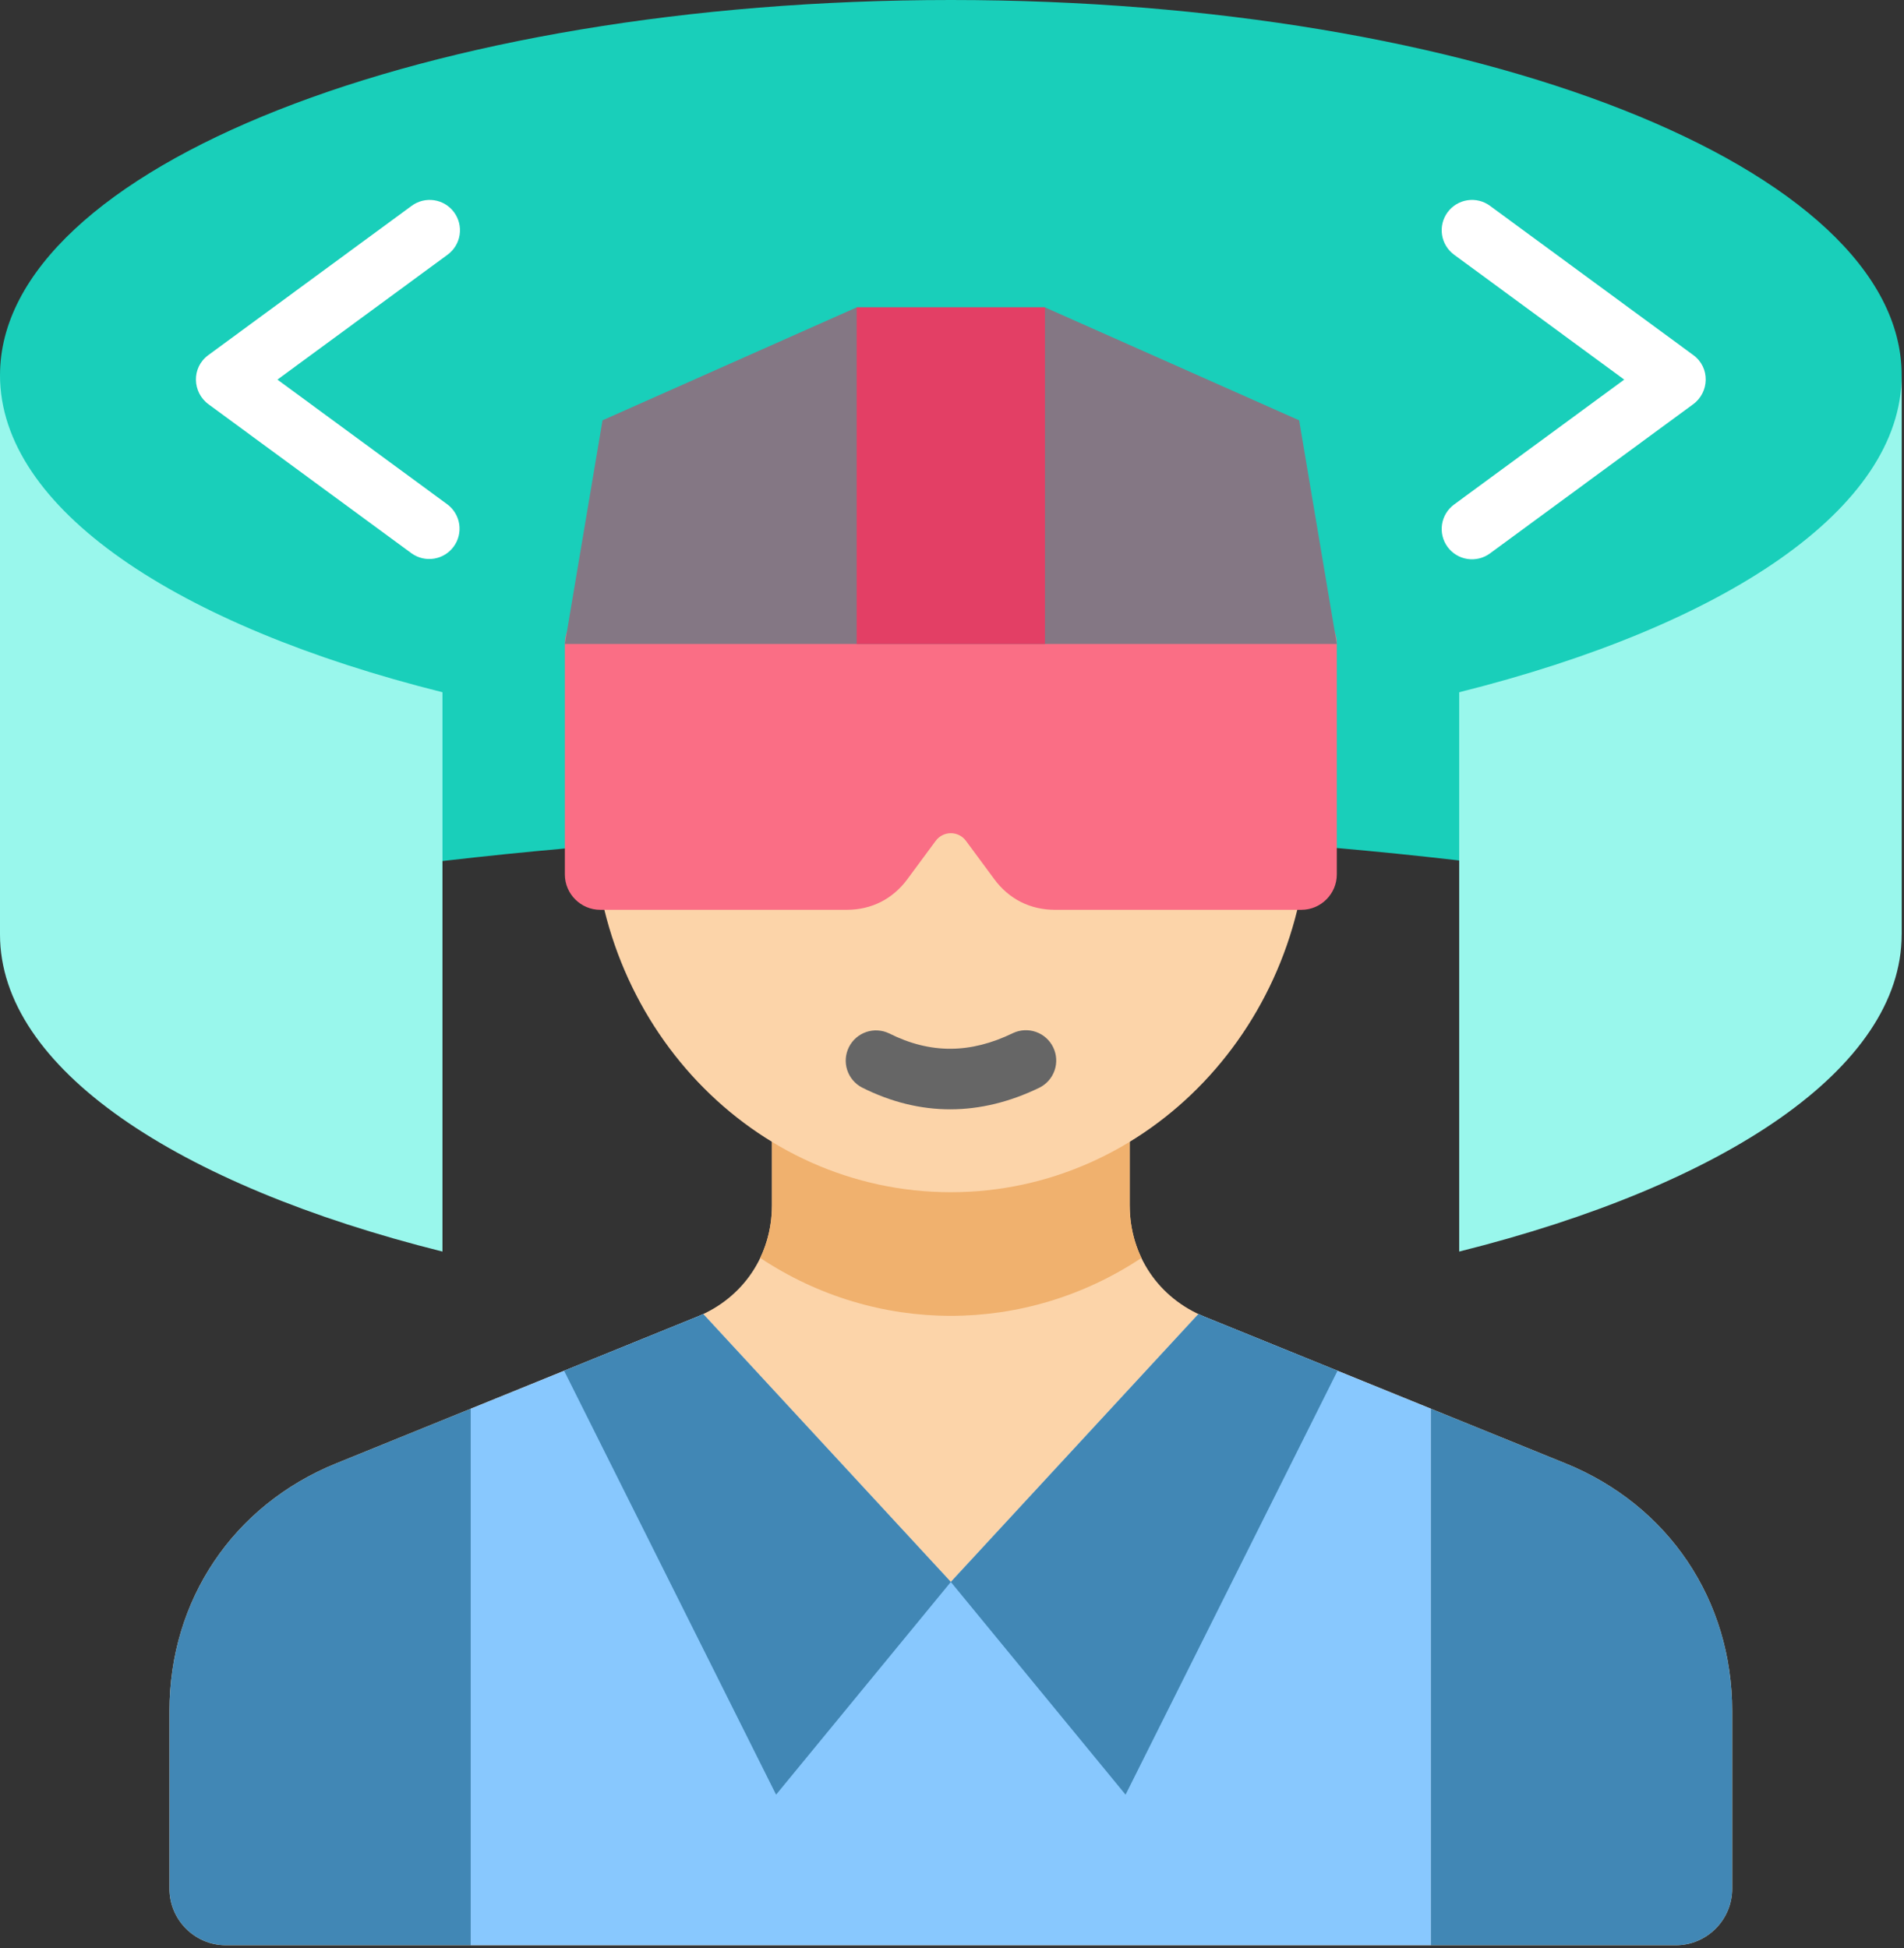 <svg width="428" height="438" viewBox="0 0 428 438" fill="none" xmlns="http://www.w3.org/2000/svg">
<rect x="0" y="0" width="428" height="438" fill="#333333" stroke="none"/>
<g clip-path="url(#clip0_798_31)">
<path fill-rule="evenodd" clip-rule="evenodd" d="M213.736 0C331.78 0 427.473 37.76 427.473 84.341V210.083C284.976 178.945 142.774 179.32 0 210.083V84.341C0 37.761 95.693 0 213.736 0Z" fill="#19CFBA"/>
<path fill-rule="evenodd" clip-rule="evenodd" d="M99.461 281.365C39.685 266.412 0 240.077 0 210.083V84.341C0 114.336 39.685 140.67 99.461 155.622V281.365Z" fill="#99F7EC"/>
<path fill-rule="evenodd" clip-rule="evenodd" d="M389.379 384.661V424.618C389.379 431.613 383.674 437.318 376.68 437.318H50.789C43.794 437.318 38.09 431.613 38.09 424.618V384.661C38.09 359.689 52.436 338.377 75.571 328.978L156.633 296.046C167.061 291.809 173.527 282.203 173.527 270.948V246.859H253.943V270.948C253.943 282.203 260.408 291.81 270.836 296.046L351.898 328.978C375.033 338.377 389.379 359.689 389.379 384.661Z" fill="#FCD4A9"/>
<path fill-rule="evenodd" clip-rule="evenodd" d="M321.662 437.318H105.809V316.694L156.634 296.046C157.125 295.847 157.609 295.635 158.083 295.412L213.735 355.64L269.387 295.412C269.862 295.635 270.344 295.847 270.836 296.046L321.662 316.694V437.318Z" fill="#88C8FE"/>
<path fill-rule="evenodd" clip-rule="evenodd" d="M126.809 308.163L156.635 296.046C157.126 295.847 157.609 295.635 158.084 295.412L213.737 355.64L174.456 403.458L126.809 308.163ZM269.389 295.412C269.863 295.635 270.346 295.847 270.838 296.046L300.664 308.163L253.017 403.458L213.737 355.64L269.389 295.412Z" fill="#4187B5"/>
<path fill-rule="evenodd" clip-rule="evenodd" d="M92.549 46.262C93.271 45.733 94.09 45.351 94.96 45.138C95.829 44.926 96.733 44.886 97.617 45.023C98.502 45.159 99.352 45.468 100.117 45.933C100.882 46.398 101.549 47.008 102.078 47.73C102.607 48.453 102.989 49.272 103.202 50.142C103.414 51.011 103.454 51.914 103.317 52.799C103.181 53.684 102.872 54.533 102.407 55.299C101.942 56.064 101.332 56.73 100.61 57.26L62.363 85.342L100.61 113.423C102.033 114.505 102.975 116.103 103.232 117.872C103.489 119.642 103.041 121.441 101.984 122.883C100.927 124.325 99.345 125.295 97.581 125.582C95.816 125.87 94.009 125.453 92.549 124.421L46.934 90.929C43.205 88.256 42.997 82.644 46.814 79.844L92.549 46.262ZM326.862 57.259C325.404 56.19 324.431 54.585 324.155 52.798C323.88 51.011 324.326 49.188 325.394 47.729C326.463 46.272 328.068 45.298 329.855 45.023C331.642 44.747 333.465 45.193 334.923 46.261L380.658 79.841C384.475 82.641 384.267 88.254 380.538 90.926L334.923 124.418C334.201 124.947 333.382 125.329 332.512 125.542C331.642 125.754 330.739 125.794 329.854 125.657C328.97 125.521 328.12 125.212 327.355 124.747C326.59 124.282 325.923 123.672 325.394 122.949C324.865 122.227 324.483 121.408 324.27 120.538C324.057 119.669 324.018 118.765 324.155 117.881C324.291 116.996 324.6 116.146 325.065 115.381C325.529 114.616 326.14 113.949 326.862 113.42L365.109 85.339L326.862 57.259Z" fill="white"/>
<path fill-rule="evenodd" clip-rule="evenodd" d="M321.661 316.694V437.317H376.681C383.676 437.317 389.38 431.613 389.38 424.618V384.66C389.38 359.689 375.034 338.377 351.899 328.977L321.661 316.694ZM105.808 437.317V316.694L75.571 328.978C52.436 338.377 38.09 359.69 38.09 384.661V424.619C38.09 431.614 43.794 437.318 50.789 437.318H105.808V437.317Z" fill="#4187B5"/>
<path fill-rule="evenodd" clip-rule="evenodd" d="M427.474 210.083C427.474 240.078 387.788 266.412 328.012 281.365V155.622C387.788 140.67 427.474 114.335 427.474 84.341V210.083Z" fill="#99F7EC"/>
<path fill-rule="evenodd" clip-rule="evenodd" d="M170.891 282.802C172.603 279.22 173.527 275.202 173.527 270.948V246.859H253.943V270.948C253.943 275.202 254.867 279.219 256.579 282.801C230.449 300.153 197.021 300.154 170.891 282.802Z" fill="#F0B16E"/>
<path d="M213.736 268.021C258.148 268.021 294.152 230.123 294.152 183.373C294.152 136.623 258.148 98.725 213.736 98.725C169.324 98.725 133.32 136.623 133.32 183.373C133.32 230.123 169.324 268.021 213.736 268.021Z" fill="#FCD4A9"/>
<path fill-rule="evenodd" clip-rule="evenodd" d="M134.926 136.816H292.547C296.922 136.816 300.501 140.395 300.501 144.77V196.581C300.501 200.956 296.922 204.535 292.547 204.535H237.136C231.589 204.535 226.816 202.127 223.518 197.666L217.143 189.038C216.751 188.504 216.238 188.069 215.646 187.769C215.054 187.469 214.401 187.313 213.737 187.313C213.074 187.313 212.42 187.469 211.828 187.769C211.237 188.069 210.724 188.504 210.331 189.038L203.956 197.666C200.659 202.127 195.887 204.535 190.339 204.535H134.926C130.552 204.535 126.973 200.956 126.973 196.581V144.77C126.973 140.396 130.552 136.816 134.926 136.816Z" fill="#FA6E85"/>
<path fill-rule="evenodd" clip-rule="evenodd" d="M126.973 144.77L135.438 94.493L192.575 69.099H234.899L292.036 94.493L300.502 144.77H126.973Z" fill="#847784"/>
<path fill-rule="evenodd" clip-rule="evenodd" d="M192.574 69.099H234.898V144.771H192.574V69.099Z" fill="#E33F65"/>
<path fill-rule="evenodd" clip-rule="evenodd" d="M193.762 244.48C192.182 243.654 190.988 242.24 190.44 240.543C189.891 238.846 190.03 237.001 190.828 235.405C191.625 233.81 193.018 232.591 194.705 232.012C196.392 231.433 198.239 231.539 199.848 232.308C209.213 237.002 218.177 236.868 227.702 232.254C229.328 231.487 231.191 231.393 232.886 231.992C234.58 232.592 235.97 233.837 236.751 235.456C237.533 237.075 237.643 238.937 237.058 240.637C236.473 242.337 235.24 243.737 233.628 244.532C220.339 250.969 206.857 251.062 193.762 244.48Z" fill="#666666"/>
</g>
<defs>
<clipPath id="clip0_798_31">
<rect width="428" height="438" fill="white"/>
</clipPath>
</defs>
</svg>
